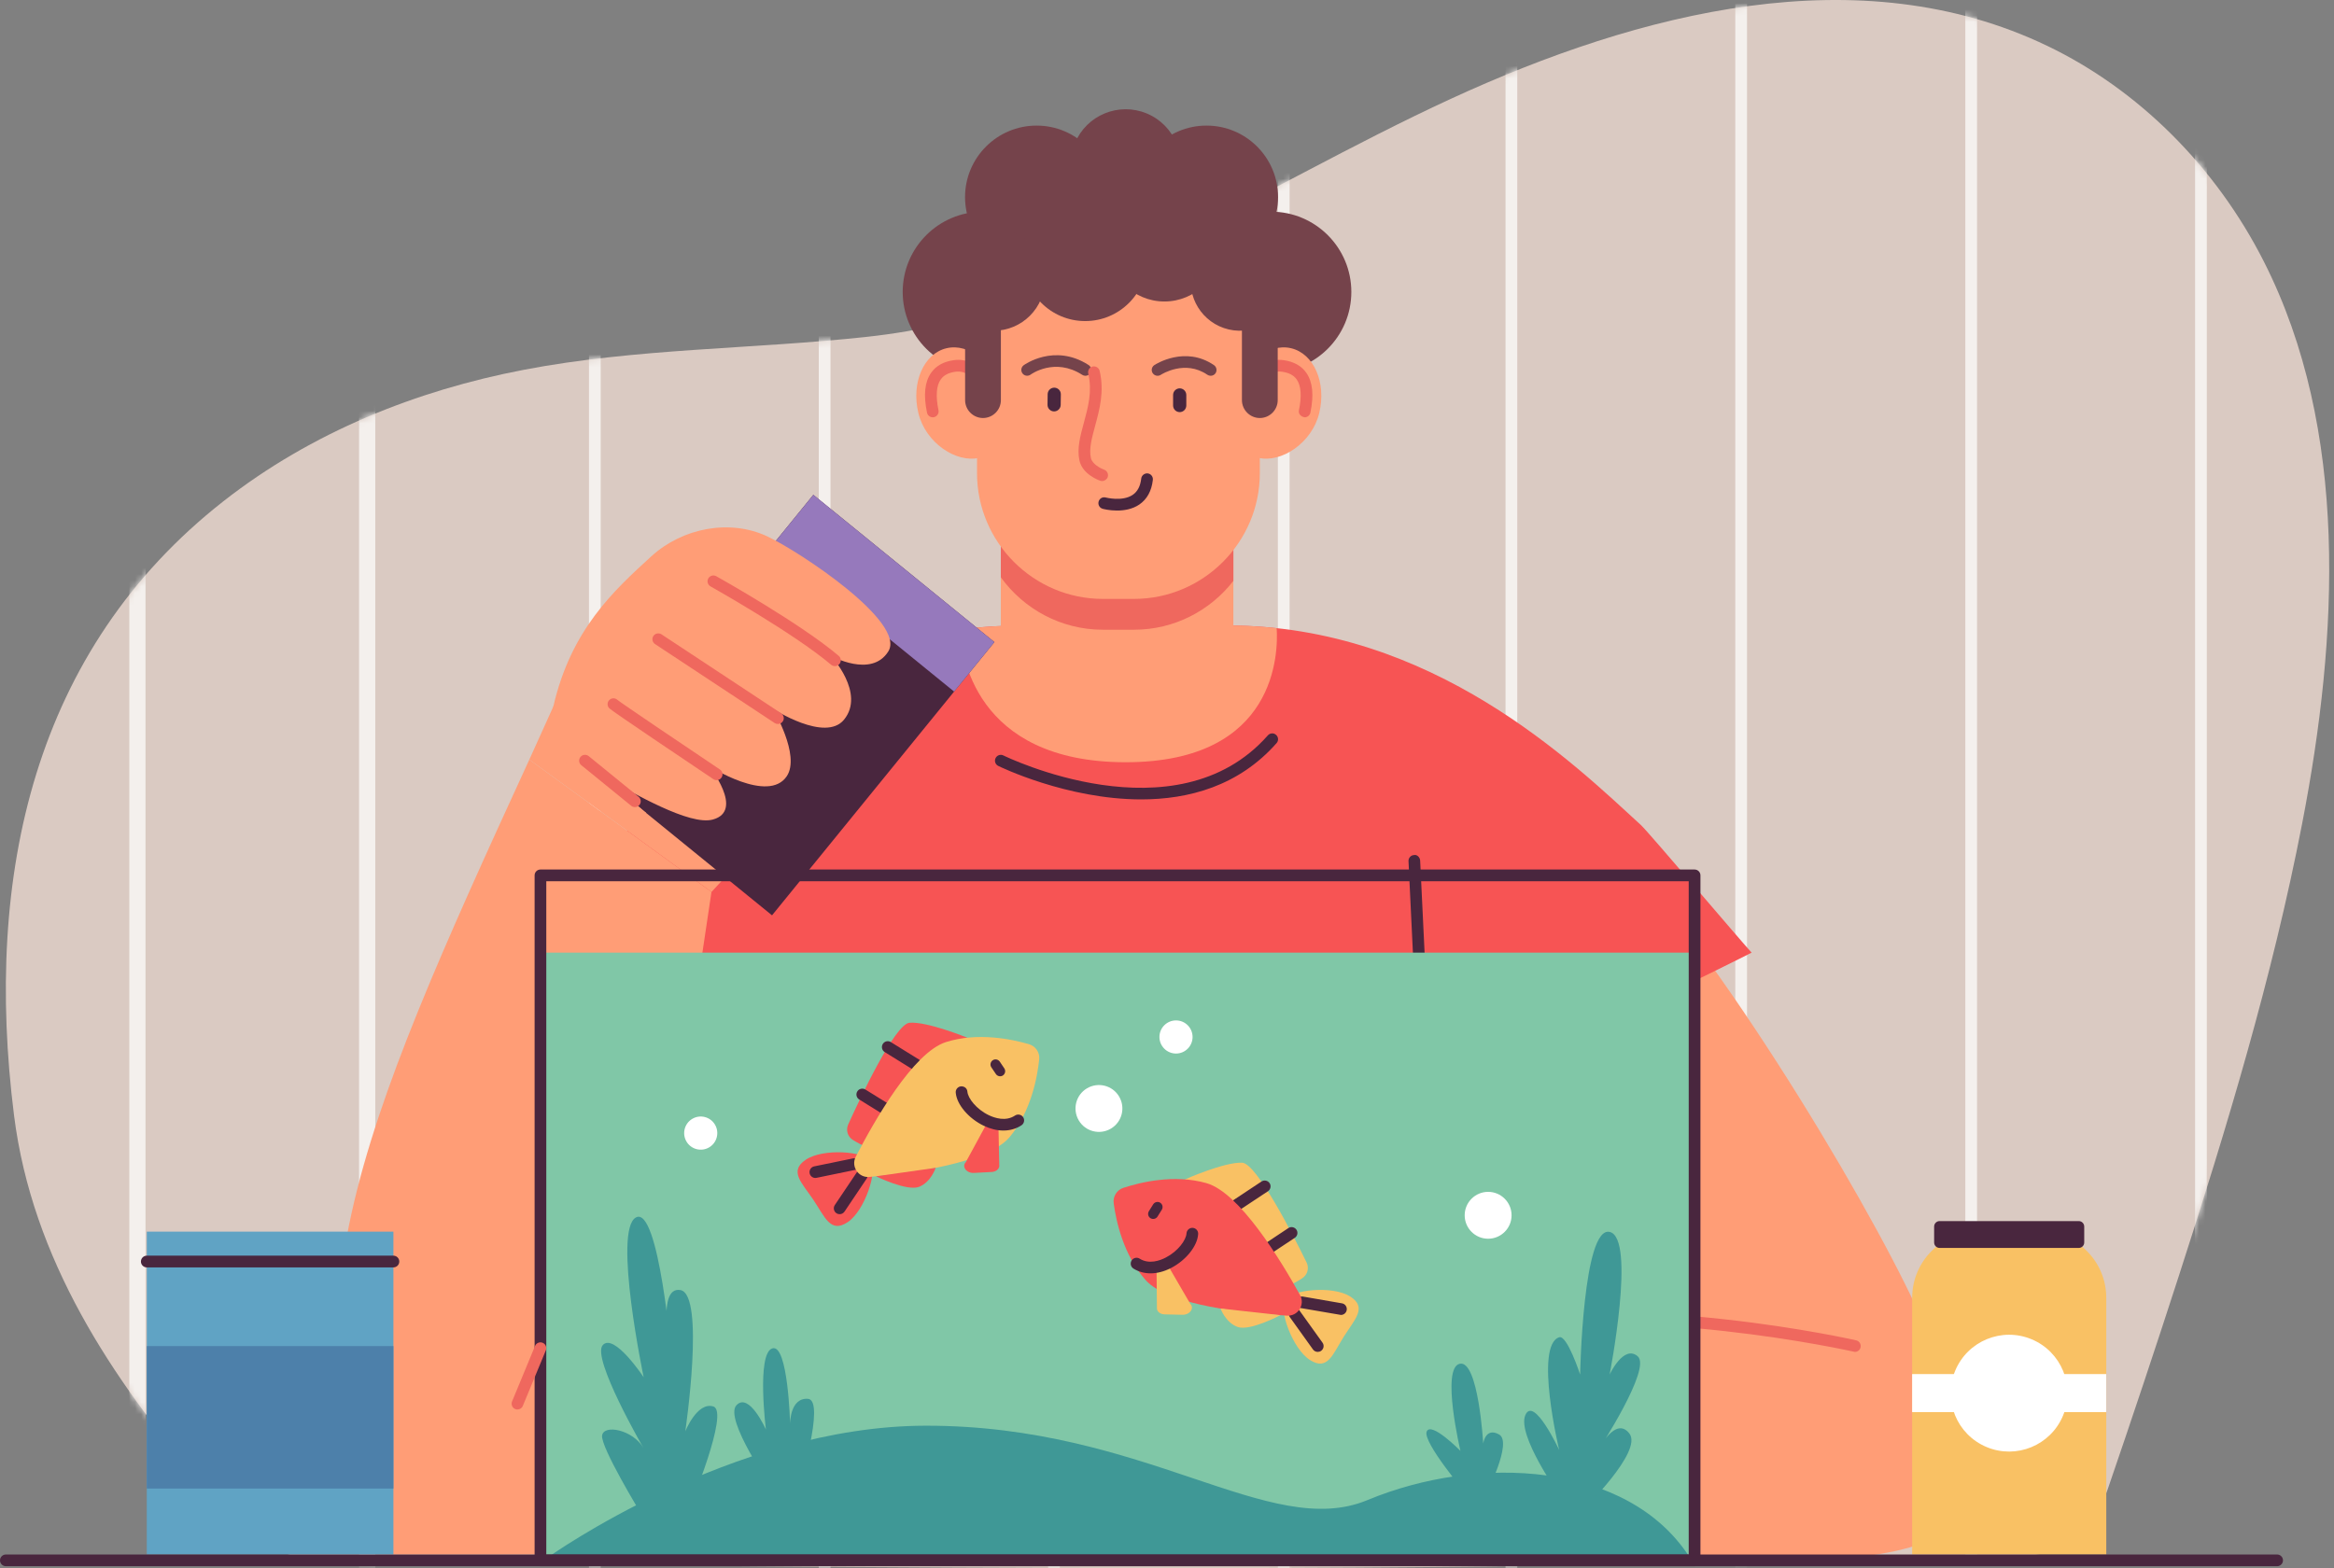 <svg width="372" height="250" viewBox="0 0 372 250" fill="none" xmlns="http://www.w3.org/2000/svg">
<rect x="0" y="0" width="372" height="250" fill="#808080" stroke="none"/>
<path d="M46.955 248.138C46.653 248.047 46.35 247.949 46.048 247.841C40.421 245.833 36.03 241.08 31.996 236.36C17.837 219.814 5.124 200.761 2.235 177.81C-2.593 139.435 5.443 103.572 35.593 79.924C49.666 68.891 66.369 62.243 83.445 58.965C101.509 55.498 119.984 55.687 138.237 53.694C172.378 49.968 200.179 30.073 231.204 15.773C261.354 1.883 296.38 -7.065 326.33 7.327C340.852 14.304 353.17 26.585 360.833 41.722C374.399 68.513 372.725 101.358 366.925 131.292C362.172 155.841 354.931 179.727 347.278 203.391C343.595 214.786 339.81 226.138 335.927 237.451C331.477 250.423 321.535 248.014 310.659 248.317C296.791 248.7 282.917 249.019 269.044 249.273C240.741 249.791 212.437 250.034 184.129 249.996C141.931 249.996 99.733 249.499 57.534 249.218C53.981 249.197 50.368 249.159 46.955 248.138Z" fill="#DACAC2"/>
<mask id="mask0_611_9156" style="mask-type:luminance" maskUnits="userSpaceOnUse" x="0" y="0" width="372" height="250">
<path d="M46.955 248.138C46.653 248.047 46.35 247.949 46.048 247.841C40.421 245.833 36.03 241.08 31.996 236.36C17.837 219.814 5.124 200.761 2.235 177.81C-2.593 139.435 5.443 103.572 35.593 79.924C49.666 68.891 66.369 62.243 83.445 58.965C101.509 55.498 119.984 55.687 138.237 53.694C172.378 49.968 200.179 30.073 231.204 15.773C261.354 1.883 296.38 -7.065 326.33 7.327C340.852 14.304 353.17 26.585 360.833 41.722C374.399 68.513 372.725 101.358 366.925 131.292C362.172 155.841 354.931 179.727 347.278 203.391C343.595 214.786 339.81 226.138 335.927 237.451C331.477 250.423 321.535 248.014 310.659 248.317C296.791 248.7 282.917 249.019 269.044 249.273C240.741 249.791 212.437 250.034 184.129 249.996C141.931 249.996 99.733 249.499 57.534 249.218C53.981 249.197 50.368 249.159 46.955 248.138Z" fill="white"/>
</mask>
<g mask="url(#mask0_611_9156)">
<path d="M21.902 255.694C21.189 255.694 20.611 255.116 20.611 254.403V-7.805C20.611 -8.517 21.189 -9.095 21.902 -9.095C22.615 -9.095 23.193 -8.517 23.193 -7.805V254.403C23.193 255.116 22.615 255.694 21.902 255.694Z" fill="#F4F0ED"/>
<path d="M58.521 255.694C57.808 255.694 57.23 255.116 57.23 254.403V-7.805C57.23 -8.517 57.808 -9.095 58.521 -9.095C59.234 -9.095 59.812 -8.517 59.812 -7.805V254.403C59.812 255.116 59.234 255.694 58.521 255.694Z" fill="#F4F0ED"/>
<path d="M94.807 255.337C94.294 255.337 93.873 254.921 93.873 254.403V-7.805C93.873 -8.318 94.289 -8.739 94.807 -8.739C95.32 -8.739 95.742 -8.323 95.742 -7.805V254.403C95.742 254.916 95.32 255.337 94.807 255.337Z" fill="#F4F0ED"/>
<path d="M131.432 255.337C130.919 255.337 130.498 254.921 130.498 254.403V-7.805C130.498 -8.318 130.914 -8.739 131.432 -8.739C131.945 -8.739 132.367 -8.323 132.367 -7.805V254.403C132.361 254.916 131.945 255.337 131.432 255.337Z" fill="#F4F0ED"/>
<path d="M21.903 255.337C21.39 255.337 20.969 254.921 20.969 254.403V-7.805C20.969 -8.318 21.385 -8.739 21.903 -8.739C22.416 -8.739 22.837 -8.323 22.837 -7.805V254.403C22.832 254.916 22.416 255.337 21.903 255.337Z" fill="#F4F0ED"/>
<path d="M58.522 255.337C58.009 255.337 57.588 254.921 57.588 254.403V-7.805C57.588 -8.318 58.004 -8.739 58.522 -8.739C59.035 -8.739 59.456 -8.323 59.456 -7.805V254.403C59.456 254.916 59.041 255.337 58.522 255.337Z" fill="#F4F0ED"/>
<path d="M167.981 255.337C167.468 255.337 167.047 254.921 167.047 254.403V-7.805C167.047 -8.318 167.463 -8.739 167.981 -8.739C168.494 -8.739 168.915 -8.323 168.915 -7.805V254.403C168.915 254.916 168.494 255.337 167.981 255.337Z" fill="#F4F0ED"/>
<path d="M240.891 255.337C240.378 255.337 239.957 254.921 239.957 254.403V-7.805C239.957 -8.318 240.373 -8.739 240.891 -8.739C241.404 -8.739 241.826 -8.323 241.826 -7.805V254.403C241.82 254.916 241.404 255.337 240.891 255.337Z" fill="#F4F0ED"/>
<path d="M277.51 255.337C276.997 255.337 276.576 254.921 276.576 254.403V-7.805C276.576 -8.318 276.992 -8.739 277.51 -8.739C278.023 -8.739 278.445 -8.323 278.445 -7.805V254.403C278.445 254.916 278.029 255.337 277.51 255.337Z" fill="#F4F0ED"/>
<path d="M314.173 255.337C313.659 255.337 313.238 254.921 313.238 254.403V-7.805C313.238 -8.318 313.654 -8.739 314.173 -8.739C314.686 -8.739 315.107 -8.323 315.107 -7.805V254.403C315.107 254.916 314.686 255.337 314.173 255.337Z" fill="#F4F0ED"/>
<path d="M350.794 255.337C350.281 255.337 349.859 254.921 349.859 254.403V-7.805C349.859 -8.318 350.275 -8.739 350.794 -8.739C351.307 -8.739 351.728 -8.323 351.728 -7.805V254.403C351.728 254.916 351.312 255.337 350.794 255.337Z" fill="#F4F0ED"/>
<path d="M204.606 255.337C204.093 255.337 203.672 254.921 203.672 254.403V-7.805C203.672 -8.318 204.088 -8.739 204.606 -8.739C205.119 -8.739 205.54 -8.323 205.54 -7.805V254.403C205.54 254.916 205.125 255.337 204.606 255.337Z" fill="#F4F0ED"/>
</g>
<path d="M306.777 211.509C300.669 196.69 275.876 154.346 257.699 135.153C256.073 136.455 254.416 137.718 252.704 138.917C242.778 145.878 231.767 151.063 220.631 155.772C214.701 158.278 208.734 160.659 202.653 162.787C197.08 164.736 191.48 166.599 185.961 168.7C186.49 170.25 187.581 171.687 188.537 172.923C189.763 174.516 191.048 176.072 192.285 177.659C195.455 181.72 198.938 185.555 202.324 189.427C214.388 203.224 225.394 218.027 235.558 233.283C238.987 238.429 242.448 243.543 245.91 248.663L274.705 248.927C324.242 249.9 317.815 238.294 306.777 211.509Z" fill="#FF9D76"/>
<path d="M295.635 215.532C295.09 215.429 261.311 207.75 233.607 212.599C233.127 212.686 232.614 212.351 232.527 211.843C232.441 211.336 232.776 210.855 233.283 210.763C261.365 205.833 295.506 213.609 295.846 213.69C296.348 213.809 296.656 214.306 296.543 214.808C296.446 215.24 296.062 215.532 295.635 215.532Z" fill="#EF685E"/>
<path d="M261.56 131.562C250.91 121.803 228.396 99.722 195.676 99.722C181.608 99.722 176.278 99.505 160.59 99.775C132.508 100.251 111.512 121.847 100.824 131.562C82.35 148.341 78.019 170.801 71.306 187.093C60.262 213.879 72.267 247.41 106.505 247.41L233.462 248.587L226.674 163.046C226.674 163.046 254.053 162.954 263.644 159.309C267.101 157.996 279.181 151.878 279.181 151.878C277.89 150.528 262.764 132.669 261.56 131.562Z" fill="#F75454"/>
<path d="M172.179 187.374C172.179 189.454 170.495 191.144 168.41 191.144C166.331 191.144 164.641 189.459 164.641 187.374C164.641 185.295 166.326 183.605 168.41 183.605C170.495 183.605 172.179 185.295 172.179 187.374Z" fill="white"/>
<path d="M153.029 100.418C153.181 104.009 155.168 121.523 179.421 121.523C203.668 121.523 203.722 103.804 203.479 100.159C200.984 99.873 198.387 99.722 195.676 99.722C181.608 99.722 176.278 99.505 160.59 99.775C158.008 99.824 155.486 100.045 153.029 100.418Z" fill="#FF9D76"/>
<path d="M84.364 121.101L113.396 142.206L103.443 208.84L120.859 247.831H62.703C43.694 211.438 56.73 181.25 84.364 121.101Z" fill="#FF9D76"/>
<path d="M62.703 196.36H23.395V247.825H62.703V196.36Z" fill="#60A3C4"/>
<path d="M335.701 247.83H304.768V206.912C304.768 201.085 309.493 196.36 315.32 196.36H325.154C330.981 196.36 335.706 201.085 335.706 206.912V247.83H335.701Z" fill="#F9C164"/>
<path d="M88.205 112.607L84.365 121.102L113.403 142.206L128.637 125.611L88.205 112.607Z" fill="#FF9D76"/>
<path d="M158.489 102.367L129.631 78.889L94.189 122.45L123.048 145.929L158.489 102.367Z" fill="#49263E"/>
<path d="M158.493 102.368L129.635 78.89L123.214 86.782L152.072 110.261L158.493 102.368Z" fill="#9679BC"/>
<path d="M132.433 104.555C132.433 104.555 138.876 108.162 141.576 103.863C144.492 99.214 127.4 87.9 122.253 85.497C116.335 82.727 108.796 84.131 103.79 88.71C97.822 94.17 91.029 100.348 88.199 112.607C87.74 114.588 88.534 117.526 89.646 120.334C91.569 125.178 95.938 128.624 101.1 129.364L103.034 129.639L96.386 123.996C101.052 126.421 109.876 131.691 113.629 130.654C118.722 129.245 112.976 122.106 112.976 122.106C112.976 122.106 122.459 128.197 125.407 123.737C127.616 120.399 123.177 112.99 123.177 112.99C123.177 112.99 131.526 118.417 134.528 114.729C137.968 110.5 132.433 104.555 132.433 104.555Z" fill="#FF9D76"/>
<path d="M133.071 106.202C132.86 106.202 132.644 106.126 132.466 105.98C126.574 100.974 113.381 93.565 113.246 93.489C112.798 93.236 112.636 92.668 112.89 92.22C113.144 91.772 113.711 91.615 114.159 91.864C114.71 92.172 127.638 99.435 133.676 104.56C134.07 104.895 134.118 105.483 133.784 105.872C133.595 106.088 133.335 106.202 133.071 106.202Z" fill="#EF685E"/>
<path d="M123.987 115.426C123.808 115.426 123.63 115.377 123.474 115.275L104.405 102.687C103.973 102.4 103.854 101.822 104.14 101.396C104.427 100.964 105.004 100.856 105.431 101.131L124.5 113.719C124.932 114.006 125.05 114.583 124.764 115.01C124.586 115.28 124.289 115.426 123.987 115.426Z" fill="#EF685E"/>
<path d="M114.219 124.379C114.041 124.379 113.857 124.331 113.701 124.223C109.953 121.706 97.678 113.465 97.127 112.936C96.754 112.58 96.743 111.991 97.1 111.618C97.451 111.251 98.034 111.235 98.401 111.575C99.049 112.115 108.516 118.498 114.743 122.678C115.169 122.965 115.283 123.542 114.997 123.969C114.813 124.234 114.521 124.379 114.219 124.379Z" fill="#EF685E"/>
<path d="M101.192 128.678C100.987 128.678 100.776 128.608 100.603 128.467L92.648 121.992C92.249 121.668 92.189 121.08 92.513 120.68C92.838 120.286 93.426 120.226 93.826 120.545L101.78 127.02C102.18 127.344 102.239 127.933 101.915 128.332C101.732 128.559 101.462 128.678 101.192 128.678Z" fill="#EF685E"/>
<path d="M328.811 225.691C330.789 220.945 328.545 215.494 323.8 213.516C319.054 211.538 313.603 213.782 311.625 218.528C309.647 223.274 311.89 228.725 316.636 230.703C321.382 232.681 326.833 230.437 328.811 225.691Z" fill="white"/>
<path d="M181.893 127.447C170.007 127.447 159.271 122.192 159.098 122.106C158.634 121.874 158.45 121.317 158.682 120.858C158.915 120.394 159.476 120.21 159.93 120.442C160.205 120.577 187.412 133.868 202.074 117.24C202.414 116.851 203.003 116.813 203.386 117.159C203.77 117.499 203.808 118.088 203.467 118.471C197.419 125.335 189.421 127.447 181.893 127.447Z" fill="#49263E"/>
<path d="M86.908 218.469C86.589 218.469 86.276 218.302 86.103 218.005C85.844 217.562 85.995 216.99 86.438 216.73L96.526 210.86C96.969 210.601 97.541 210.752 97.8 211.195C98.06 211.638 97.909 212.21 97.46 212.47L87.372 218.345C87.232 218.431 87.07 218.469 86.908 218.469Z" fill="#49263E"/>
<path d="M226.662 163.975C226.166 163.975 225.755 163.586 225.734 163.089L224.492 137.292C224.465 136.779 224.864 136.341 225.377 136.32C225.842 136.201 226.328 136.687 226.349 137.206L227.591 163.003C227.618 163.516 227.219 163.953 226.706 163.975C226.695 163.975 226.679 163.975 226.662 163.975Z" fill="#49263E"/>
<path d="M270.084 248.3V151.877L86.138 151.877L86.138 248.3L270.084 248.3Z" fill="#80C7A7"/>
<path d="M188.871 188.027C188.871 188.027 195.141 185.235 197.981 185.37C200.304 185.478 206.185 197.062 208.253 201.285C208.685 202.17 208.393 203.24 207.567 203.78C206.768 204.304 205.882 204.827 205.65 204.763C205.207 204.628 188.871 188.027 188.871 188.027Z" fill="#F9C164"/>
<path d="M197.16 193.001C196.858 193.001 196.561 192.855 196.383 192.585C196.097 192.158 196.215 191.58 196.642 191.294L201.06 188.367C201.486 188.081 202.064 188.2 202.35 188.626C202.636 189.053 202.518 189.631 202.091 189.917L197.674 192.844C197.517 192.947 197.339 193.001 197.16 193.001Z" fill="#49263E"/>
<path d="M202.133 199.972C201.831 199.972 201.534 199.827 201.355 199.557C201.069 199.13 201.188 198.552 201.615 198.266L205.341 195.793C205.768 195.506 206.345 195.625 206.632 196.052C206.918 196.478 206.799 197.056 206.372 197.342L202.646 199.816C202.49 199.924 202.311 199.972 202.133 199.972Z" fill="#49263E"/>
<path d="M208.803 216.833C206 215.072 203.802 208.813 204.785 207.242C205.806 205.616 212.367 204.925 215.17 206.68C217.973 208.441 215.926 210.32 214.166 213.123C212.405 215.926 211.606 218.593 208.803 216.833Z" fill="#F9C164"/>
<path d="M213.724 209.639C213.562 209.623 207.33 208.543 207.33 208.543C206.822 208.457 206.482 207.976 206.574 207.463C206.66 206.955 207.157 206.615 207.654 206.707L213.886 207.787C214.393 207.873 214.733 208.354 214.642 208.867C214.561 209.321 214.166 209.639 213.724 209.639Z" fill="#49263E"/>
<path d="M210.023 215.53C209.737 215.53 209.445 215.395 209.267 215.142L205.584 210C205.287 209.585 205.379 209.001 205.8 208.699C206.216 208.402 206.799 208.494 207.101 208.915L210.784 214.056C211.087 214.472 210.99 215.055 210.568 215.358C210.401 215.476 210.212 215.53 210.023 215.53Z" fill="#49263E"/>
<path d="M192.273 188.621C187.132 187.168 181.721 188.497 179.043 189.377C178.006 189.717 177.363 190.743 177.504 191.829C177.876 194.626 179.037 200.075 182.585 204.071C186.225 208.17 198.716 209.391 205.142 209.753C206.881 209.85 208.048 207.992 207.205 206.464C204.084 200.826 197.55 190.112 192.273 188.621Z" fill="#F75454"/>
<path d="M183.368 194.215C183.746 194.453 184.249 194.334 184.486 193.962L185.172 192.865C185.41 192.487 185.291 191.985 184.918 191.747C184.54 191.51 184.038 191.629 183.8 192.001L183.114 193.098C182.877 193.481 182.99 193.983 183.368 194.215Z" fill="#49263E"/>
<path d="M189.693 207.841C190.416 208.543 189.655 209.639 188.467 209.612L185.615 209.547C184.973 209.531 184.46 209.164 184.395 208.667L184.33 201.863C184.325 201.123 185.621 200.837 185.999 201.49L189.693 207.841Z" fill="#F9C164"/>
<path d="M183.384 203.008C182.396 203.008 181.462 202.754 180.652 202.246C180.22 201.976 180.085 201.398 180.36 200.961C180.635 200.518 181.208 200.394 181.645 200.669C183.152 201.614 184.891 200.966 185.793 200.496C187.764 199.481 189.049 197.699 189.109 196.63C189.141 196.117 189.6 195.717 190.091 195.755C190.604 195.782 190.999 196.225 190.966 196.738C190.858 198.639 189.038 200.918 186.646 202.154C185.544 202.721 184.432 203.008 183.384 203.008Z" fill="#49263E"/>
<path d="M194.531 208.613C194.531 208.613 195.32 210.849 197.258 211.556C199.197 212.264 204.079 209.677 204.079 209.677L194.531 208.613Z" fill="#F9C164"/>
<path d="M154.159 165.438C154.159 165.438 147.808 162.835 144.967 163.056C142.651 163.24 137.126 174.991 135.187 179.279C134.782 180.175 135.106 181.234 135.949 181.747C136.764 182.244 137.666 182.741 137.893 182.67C138.341 182.525 154.159 165.438 154.159 165.438Z" fill="#F75454"/>
<path d="M145.999 170.66C145.832 170.66 145.664 170.617 145.508 170.52L141.004 167.728C140.567 167.458 140.432 166.88 140.702 166.442C140.972 165.999 141.544 165.864 141.987 166.14L146.491 168.932C146.928 169.202 147.063 169.78 146.793 170.217C146.615 170.503 146.307 170.66 145.999 170.66Z" fill="#49263E"/>
<path d="M141.235 177.783C141.067 177.783 140.895 177.735 140.743 177.643L136.941 175.288C136.504 175.018 136.369 174.44 136.639 174.003C136.909 173.56 137.487 173.436 137.924 173.7L141.726 176.055C142.164 176.325 142.299 176.903 142.029 177.34C141.85 177.627 141.548 177.783 141.235 177.783Z" fill="#49263E"/>
<path d="M135.118 194.837C137.866 192.996 139.87 186.667 138.838 185.128C137.769 183.535 131.192 183.043 128.443 184.885C125.694 186.726 127.8 188.546 129.642 191.295C131.489 194.044 132.369 196.679 135.118 194.837Z" fill="#F75454"/>
<path d="M129.955 187.801C129.523 187.801 129.134 187.499 129.042 187.056C128.94 186.554 129.264 186.057 129.766 185.954L135.966 184.68C136.479 184.577 136.965 184.901 137.067 185.403C137.17 185.905 136.846 186.402 136.344 186.505L130.144 187.779C130.079 187.796 130.014 187.801 129.955 187.801Z" fill="#49263E"/>
<path d="M133.827 193.574C133.648 193.574 133.465 193.525 133.308 193.417C132.882 193.131 132.768 192.548 133.054 192.121L136.581 186.872C136.867 186.44 137.45 186.327 137.877 186.618C138.304 186.905 138.417 187.488 138.131 187.909L134.604 193.158C134.421 193.428 134.129 193.574 133.827 193.574Z" fill="#49263E"/>
<path d="M150.773 166.135C155.866 164.525 161.315 165.686 164.02 166.48C165.068 166.788 165.743 167.798 165.63 168.883C165.344 171.692 164.35 177.173 160.926 181.272C157.416 185.479 144.963 187.083 138.552 187.639C136.819 187.79 135.593 185.965 136.392 184.415C139.341 178.696 145.551 167.787 150.773 166.135Z" fill="#F9C164"/>
<path d="M159.85 171.454C159.483 171.702 158.975 171.6 158.727 171.232L158.003 170.158C157.755 169.79 157.857 169.283 158.225 169.034C158.592 168.786 159.099 168.889 159.348 169.256L160.071 170.33C160.32 170.703 160.217 171.205 159.85 171.454Z" fill="#49263E"/>
<path d="M157.448 178.804C157.81 178.14 159.117 178.388 159.128 179.122L159.268 185.927C159.214 186.424 158.717 186.807 158.075 186.845L155.223 186.996C154.035 187.061 153.241 185.986 153.943 185.263L157.448 178.804Z" fill="#F75454"/>
<path d="M159.921 180.24C158.928 180.24 157.869 179.991 156.811 179.484C154.38 178.323 152.49 176.098 152.328 174.202C152.28 173.689 152.663 173.236 153.176 173.192C153.738 173.171 154.143 173.527 154.186 174.04C154.283 175.104 155.617 176.848 157.621 177.804C158.544 178.242 160.305 178.83 161.779 177.847C162.206 177.567 162.789 177.68 163.07 178.101C163.356 178.528 163.242 179.106 162.816 179.397C161.968 179.959 160.98 180.24 159.921 180.24Z" fill="#49263E"/>
<path d="M149.131 186.186C149.131 186.186 148.407 188.443 146.496 189.21C144.584 189.977 139.621 187.536 139.621 187.536L149.131 186.186Z" fill="#F75454"/>
<path d="M87.481 248.181C87.481 248.181 116.658 227.363 147.467 227.298C182.667 227.222 202.281 245.675 217.963 239.152C235.617 231.807 259.4 233.033 269.239 248.181H87.481Z" fill="#3F9896"/>
<path d="M240.919 193.752C240.919 195.815 239.245 197.489 237.182 197.489C235.119 197.489 233.445 195.815 233.445 193.752C233.445 191.689 235.119 190.015 237.182 190.015C239.245 190.015 240.919 191.689 240.919 193.752Z" fill="white"/>
<path d="M190.076 165.324C190.076 166.782 188.894 167.965 187.436 167.965C185.978 167.965 184.795 166.782 184.795 165.324C184.795 163.866 185.978 162.683 187.436 162.683C188.894 162.683 190.076 163.866 190.076 165.324Z" fill="white"/>
<path d="M173.244 173.511C175.015 172.458 177.31 173.036 178.363 174.813C179.416 176.584 178.839 178.879 177.062 179.932C175.29 180.985 172.995 180.408 171.942 178.631C170.889 176.854 171.472 174.564 173.244 173.511Z" fill="white"/>
<path d="M110.335 178.377C111.588 177.632 113.208 178.042 113.953 179.295C114.698 180.548 114.288 182.168 113.035 182.919C111.782 183.664 110.162 183.254 109.417 182.001C108.671 180.742 109.082 179.122 110.335 178.377Z" fill="white"/>
<path d="M270.087 249.699H86.141C85.628 249.699 85.207 249.283 85.207 248.765V139.559C85.207 139.046 85.623 138.625 86.141 138.625H270.087C270.6 138.625 271.022 139.041 271.022 139.559V248.77C271.016 249.283 270.6 249.699 270.087 249.699ZM87.07 247.836H269.153V140.494H87.07V247.836Z" fill="#49263E"/>
<path d="M248.507 238.321C248.507 238.321 241.762 228.816 243.107 225.624C244.452 222.438 248.507 231.171 248.507 231.171C248.507 231.171 244.516 214.516 248.507 213.198C249.771 212.782 251.845 219.139 251.845 219.139C251.845 219.139 252.293 195.464 256.548 196.403C260.804 197.343 256.548 219.139 256.548 219.139C256.548 219.139 258.79 214.3 261.031 216.239C263.272 218.177 254.761 231.171 254.761 231.171C254.761 231.171 257.45 225.673 259.691 228.535C261.933 231.397 252.174 240.832 252.174 240.832L248.507 238.321Z" fill="#3F9896"/>
<path d="M233.716 238.18C233.716 238.18 226.684 229.88 227.392 228.222C228.099 226.564 232.771 231.311 232.771 231.311C232.771 231.311 229.644 218.134 232.641 217.426C235.633 216.719 236.4 230.155 236.4 230.155C236.4 230.155 236.734 227.466 238.932 228.697C241.13 229.928 236.853 238.196 236.853 238.196L233.716 238.18Z" fill="#3F9896"/>
<path d="M102.105 241.209C102.105 241.209 95.711 230.7 95.964 228.864C96.224 227.028 100.846 227.935 102.547 230.83C102.547 230.83 94.274 216.546 96.056 214.467C97.833 212.388 102.591 219.576 102.591 219.576C102.591 219.576 97.671 196.127 101.349 194.102C105.026 192.077 107.084 216.687 107.084 216.687C107.084 216.687 104.427 205.006 108.434 205.67C112.441 206.334 109.222 228.2 109.222 228.2C109.222 228.2 111.123 223.421 113.704 224.236C116.286 225.052 109.935 240.259 109.935 240.259L102.105 241.209Z" fill="#3F9896"/>
<path d="M123.084 237.316C123.084 237.316 115.356 226.229 117.37 224.042C119.384 221.86 122.074 227.908 122.074 227.908C122.074 227.908 120.562 215.812 123.084 214.975C125.606 214.132 125.93 227.012 125.93 227.012C125.93 227.012 125.87 222.821 128.765 223.01C131.654 223.205 127.285 237.316 127.285 237.316H123.084Z" fill="#3F9896"/>
<path d="M62.704 202.058H23.395C22.882 202.058 22.461 201.642 22.461 201.124C22.461 200.611 22.877 200.189 23.395 200.189H62.704C63.217 200.189 63.639 200.605 63.639 201.124C63.639 201.642 63.223 202.058 62.704 202.058Z" fill="#49263E"/>
<path d="M62.703 214.603H23.395V237.317H62.703V214.603Z" fill="#4D80AA"/>
<path d="M331.316 198.958H309.142C308.656 198.958 308.268 198.564 308.268 198.083V195.55C308.268 195.064 308.662 194.675 309.142 194.675H331.316C331.802 194.675 332.191 195.07 332.191 195.55V198.083C332.196 198.564 331.802 198.958 331.316 198.958Z" fill="#49263E"/>
<path d="M362.935 249.7H0.934C0.421 249.7 0 249.284 0 248.765C0 248.252 0.416 247.831 0.934 247.831H362.935C363.448 247.831 363.869 248.247 363.869 248.765C363.869 249.284 363.448 249.7 362.935 249.7Z" fill="#49263E"/>
<path d="M335.695 219.068H304.762V225.128H335.695V219.068Z" fill="white"/>
<path d="M159.516 80.496V111.559L179.794 112.039L196.578 112.25V78.709L159.516 80.496Z" fill="#FF9D76"/>
<path d="M159.516 92.037C163.166 97.086 169.096 100.396 175.771 100.396H180.755C187.171 100.396 192.906 97.34 196.578 92.609V78.709L159.516 80.501V92.037Z" fill="#EF685E"/>
<path d="M176.623 31.429C176.623 37.731 171.515 42.834 165.218 42.834C158.921 42.834 153.812 37.726 153.812 31.429C153.812 25.132 158.921 20.023 165.218 20.023C171.515 20.023 176.623 25.132 176.623 31.429Z" fill="#75434B"/>
<path d="M169.473 46.544C169.473 53.613 163.743 59.343 156.674 59.343C149.605 59.343 143.875 53.613 143.875 46.544C143.875 39.475 149.605 33.746 156.674 33.746C163.743 33.746 169.473 39.475 169.473 46.544Z" fill="#75434B"/>
<path d="M215.381 46.544C215.381 53.613 209.651 59.343 202.582 59.343C195.513 59.343 189.783 53.613 189.783 46.544C189.783 39.475 195.513 33.746 202.582 33.746C209.651 33.746 215.381 39.475 215.381 46.544Z" fill="#75434B"/>
<path d="M192.296 42.834C198.595 42.834 203.702 37.728 203.702 31.429C203.702 25.13 198.595 20.023 192.296 20.023C185.997 20.023 180.891 25.13 180.891 31.429C180.891 37.728 185.997 42.834 192.296 42.834Z" fill="#75434B"/>
<path d="M187.491 29.539C189.351 25.076 187.24 19.951 182.777 18.091C178.314 16.232 173.189 18.343 171.33 22.805C169.47 27.268 171.581 32.394 176.044 34.253C180.507 36.112 185.632 34.002 187.491 29.539Z" fill="#75434B"/>
<path d="M180.749 95.482H175.765C164.743 95.482 155.719 86.464 155.719 75.436V54.24C155.719 43.212 164.737 34.194 175.765 34.194H180.749C191.777 34.194 200.795 43.212 200.795 54.24V75.436C200.795 86.458 191.777 95.482 180.749 95.482Z" fill="#FF9D76"/>
<path d="M159.498 62.691C160.643 67.513 159.703 72.125 156.074 72.989C152.445 73.853 147.509 70.64 146.365 65.818C145.214 60.995 147.229 56.383 150.852 55.519C154.476 54.655 158.348 57.868 159.498 62.691Z" fill="#FF9D76"/>
<path d="M197.14 62.691C195.99 67.513 196.935 72.125 200.564 72.989C204.193 73.853 209.129 70.64 210.273 65.818C211.424 60.995 209.409 56.383 205.786 55.519C202.157 54.655 198.285 57.868 197.14 62.691Z" fill="#FF9D76"/>
<path d="M207.941 66.531C207.25 66.407 206.925 65.915 207.028 65.408C207.498 63.151 207.374 61.503 206.677 60.499C206.202 59.824 205.446 59.424 204.36 59.268C202.513 58.992 201.466 60.38 200.856 61.439C200.834 61.476 200.694 61.709 200.661 61.746C200.337 62.151 199.754 62.216 199.354 61.903C198.96 61.595 198.884 61.034 199.171 60.629C200.596 58.144 202.411 57.102 204.625 57.426C206.223 57.658 207.433 58.333 208.2 59.435C209.221 60.893 209.437 62.972 208.853 65.791C208.762 66.229 208.373 66.531 207.941 66.531Z" fill="#EF685E"/>
<path d="M148.661 66.531C148.229 66.531 147.84 66.229 147.748 65.786C147.165 62.967 147.381 60.888 148.407 59.43C149.179 58.328 150.384 57.653 151.982 57.426C154.207 57.102 156.011 58.15 157.366 60.515C157.685 60.92 157.636 61.547 157.231 61.865C156.821 62.184 156.259 62.151 155.946 61.746C155.919 61.709 155.773 61.482 155.752 61.439C155.147 60.375 154.11 59.008 152.252 59.268C151.161 59.424 150.405 59.829 149.935 60.499C149.233 61.498 149.115 63.151 149.579 65.408C149.682 65.91 149.358 66.401 148.855 66.51C148.785 66.526 148.72 66.531 148.661 66.531Z" fill="#EF685E"/>
<path d="M167.994 65.591C167.416 65.586 166.946 65.105 166.957 64.527L166.979 62.842C166.984 62.264 167.465 61.795 168.043 61.805C168.621 61.811 169.09 62.291 169.08 62.869L169.058 64.554C169.053 65.127 168.572 65.596 167.994 65.591Z" fill="#49263E"/>
<path d="M188.024 65.705C187.446 65.705 186.971 65.229 186.971 64.651V62.967C186.971 62.389 187.446 61.914 188.024 61.914C188.602 61.914 189.077 62.389 189.077 62.967V64.651C189.077 65.229 188.602 65.705 188.024 65.705Z" fill="#49263E"/>
<path d="M192.964 59.91C192.78 59.91 192.597 59.856 192.435 59.748C188.876 57.307 185.171 59.656 185.009 59.759C184.588 60.04 184.005 59.921 183.718 59.489C183.438 59.057 183.556 58.484 183.988 58.204C184.188 58.069 188.881 55.066 193.488 58.214C193.909 58.506 194.017 59.084 193.731 59.511C193.552 59.77 193.261 59.91 192.964 59.91Z" fill="#75434B"/>
<path d="M172.994 59.91C172.822 59.91 172.643 59.862 172.487 59.759C168.107 56.929 164.3 59.689 164.267 59.721C163.857 60.024 163.274 59.948 162.966 59.532C162.658 59.122 162.745 58.538 163.155 58.231C163.204 58.193 168.042 54.672 173.502 58.193C173.934 58.474 174.058 59.051 173.777 59.484C173.599 59.759 173.297 59.91 172.994 59.91Z" fill="#75434B"/>
<path d="M158.38 52.728C162.89 52.728 166.545 49.072 166.545 44.562C166.545 40.053 162.89 36.397 158.38 36.397C153.871 36.397 150.215 40.053 150.215 44.562C150.215 49.072 153.871 52.728 158.38 52.728Z" fill="#75434B"/>
<path d="M182.834 41.312C182.834 46.766 178.412 51.189 172.957 51.189C167.503 51.189 163.08 46.766 163.08 41.312C163.08 35.857 167.503 31.435 172.957 31.435C178.412 31.429 182.834 35.852 182.834 41.312Z" fill="#75434B"/>
<path d="M185.588 48.067C190.536 48.067 194.547 44.056 194.547 39.108C194.547 34.16 190.536 30.149 185.588 30.149C180.64 30.149 176.629 34.16 176.629 39.108C176.629 44.056 180.64 48.067 185.588 48.067Z" fill="#75434B"/>
<path d="M205.26 46.679C206.253 42.461 203.638 38.236 199.419 37.244C195.201 36.252 190.977 38.867 189.984 43.085C188.992 47.303 191.607 51.528 195.825 52.52C200.044 53.512 204.268 50.897 205.26 46.679Z" fill="#75434B"/>
<path d="M156.674 66.644C155.108 66.644 153.822 65.359 153.822 63.793V47.727C153.822 46.161 155.108 44.876 156.674 44.876C158.24 44.876 159.525 46.161 159.525 47.727V63.793C159.525 65.364 158.24 66.644 156.674 66.644Z" fill="#75434B"/>
<path d="M200.795 66.644C199.229 66.644 197.943 65.359 197.943 63.793V47.727C197.943 46.161 199.229 44.876 200.795 44.876C202.361 44.876 203.646 46.161 203.646 47.727V63.793C203.646 65.364 202.361 66.644 200.795 66.644Z" fill="#75434B"/>
<path d="M175.663 76.694C175.56 76.694 175.458 76.678 175.361 76.646C175.069 76.543 172.525 75.603 172.045 73.416C171.629 71.51 172.174 69.517 172.747 67.406C173.422 64.927 174.118 62.362 173.449 59.559C173.33 59.057 173.638 58.555 174.14 58.436C174.637 58.317 175.145 58.63 175.263 59.127C176.041 62.394 175.247 65.316 174.545 67.892C174.01 69.858 173.551 71.553 173.87 73.017C174.086 74.01 175.463 74.696 175.976 74.88C176.457 75.053 176.716 75.582 176.549 76.068C176.408 76.451 176.046 76.694 175.663 76.694Z" fill="#EF685E"/>
<path d="M178.037 81.398C176.795 81.398 175.828 81.138 175.753 81.117C175.256 80.982 174.964 80.469 175.099 79.972C175.234 79.475 175.726 79.173 176.244 79.319C176.266 79.319 178.89 80.01 180.538 78.892C181.31 78.363 181.753 77.515 181.893 76.294C181.952 75.781 182.438 75.42 182.924 75.474C183.438 75.533 183.799 75.992 183.745 76.505C183.546 78.276 182.816 79.599 181.58 80.442C180.462 81.198 179.139 81.398 178.037 81.398Z" fill="#49263E"/>
<path d="M82.474 224.712C82.356 224.712 82.231 224.69 82.118 224.642C81.643 224.447 81.416 223.896 81.616 223.427L85.277 214.581C85.472 214.106 86.033 213.884 86.492 214.079C86.967 214.273 87.194 214.824 86.994 215.294L83.328 224.14C83.187 224.496 82.841 224.712 82.474 224.712Z" fill="#EF685E"/>
</svg>

